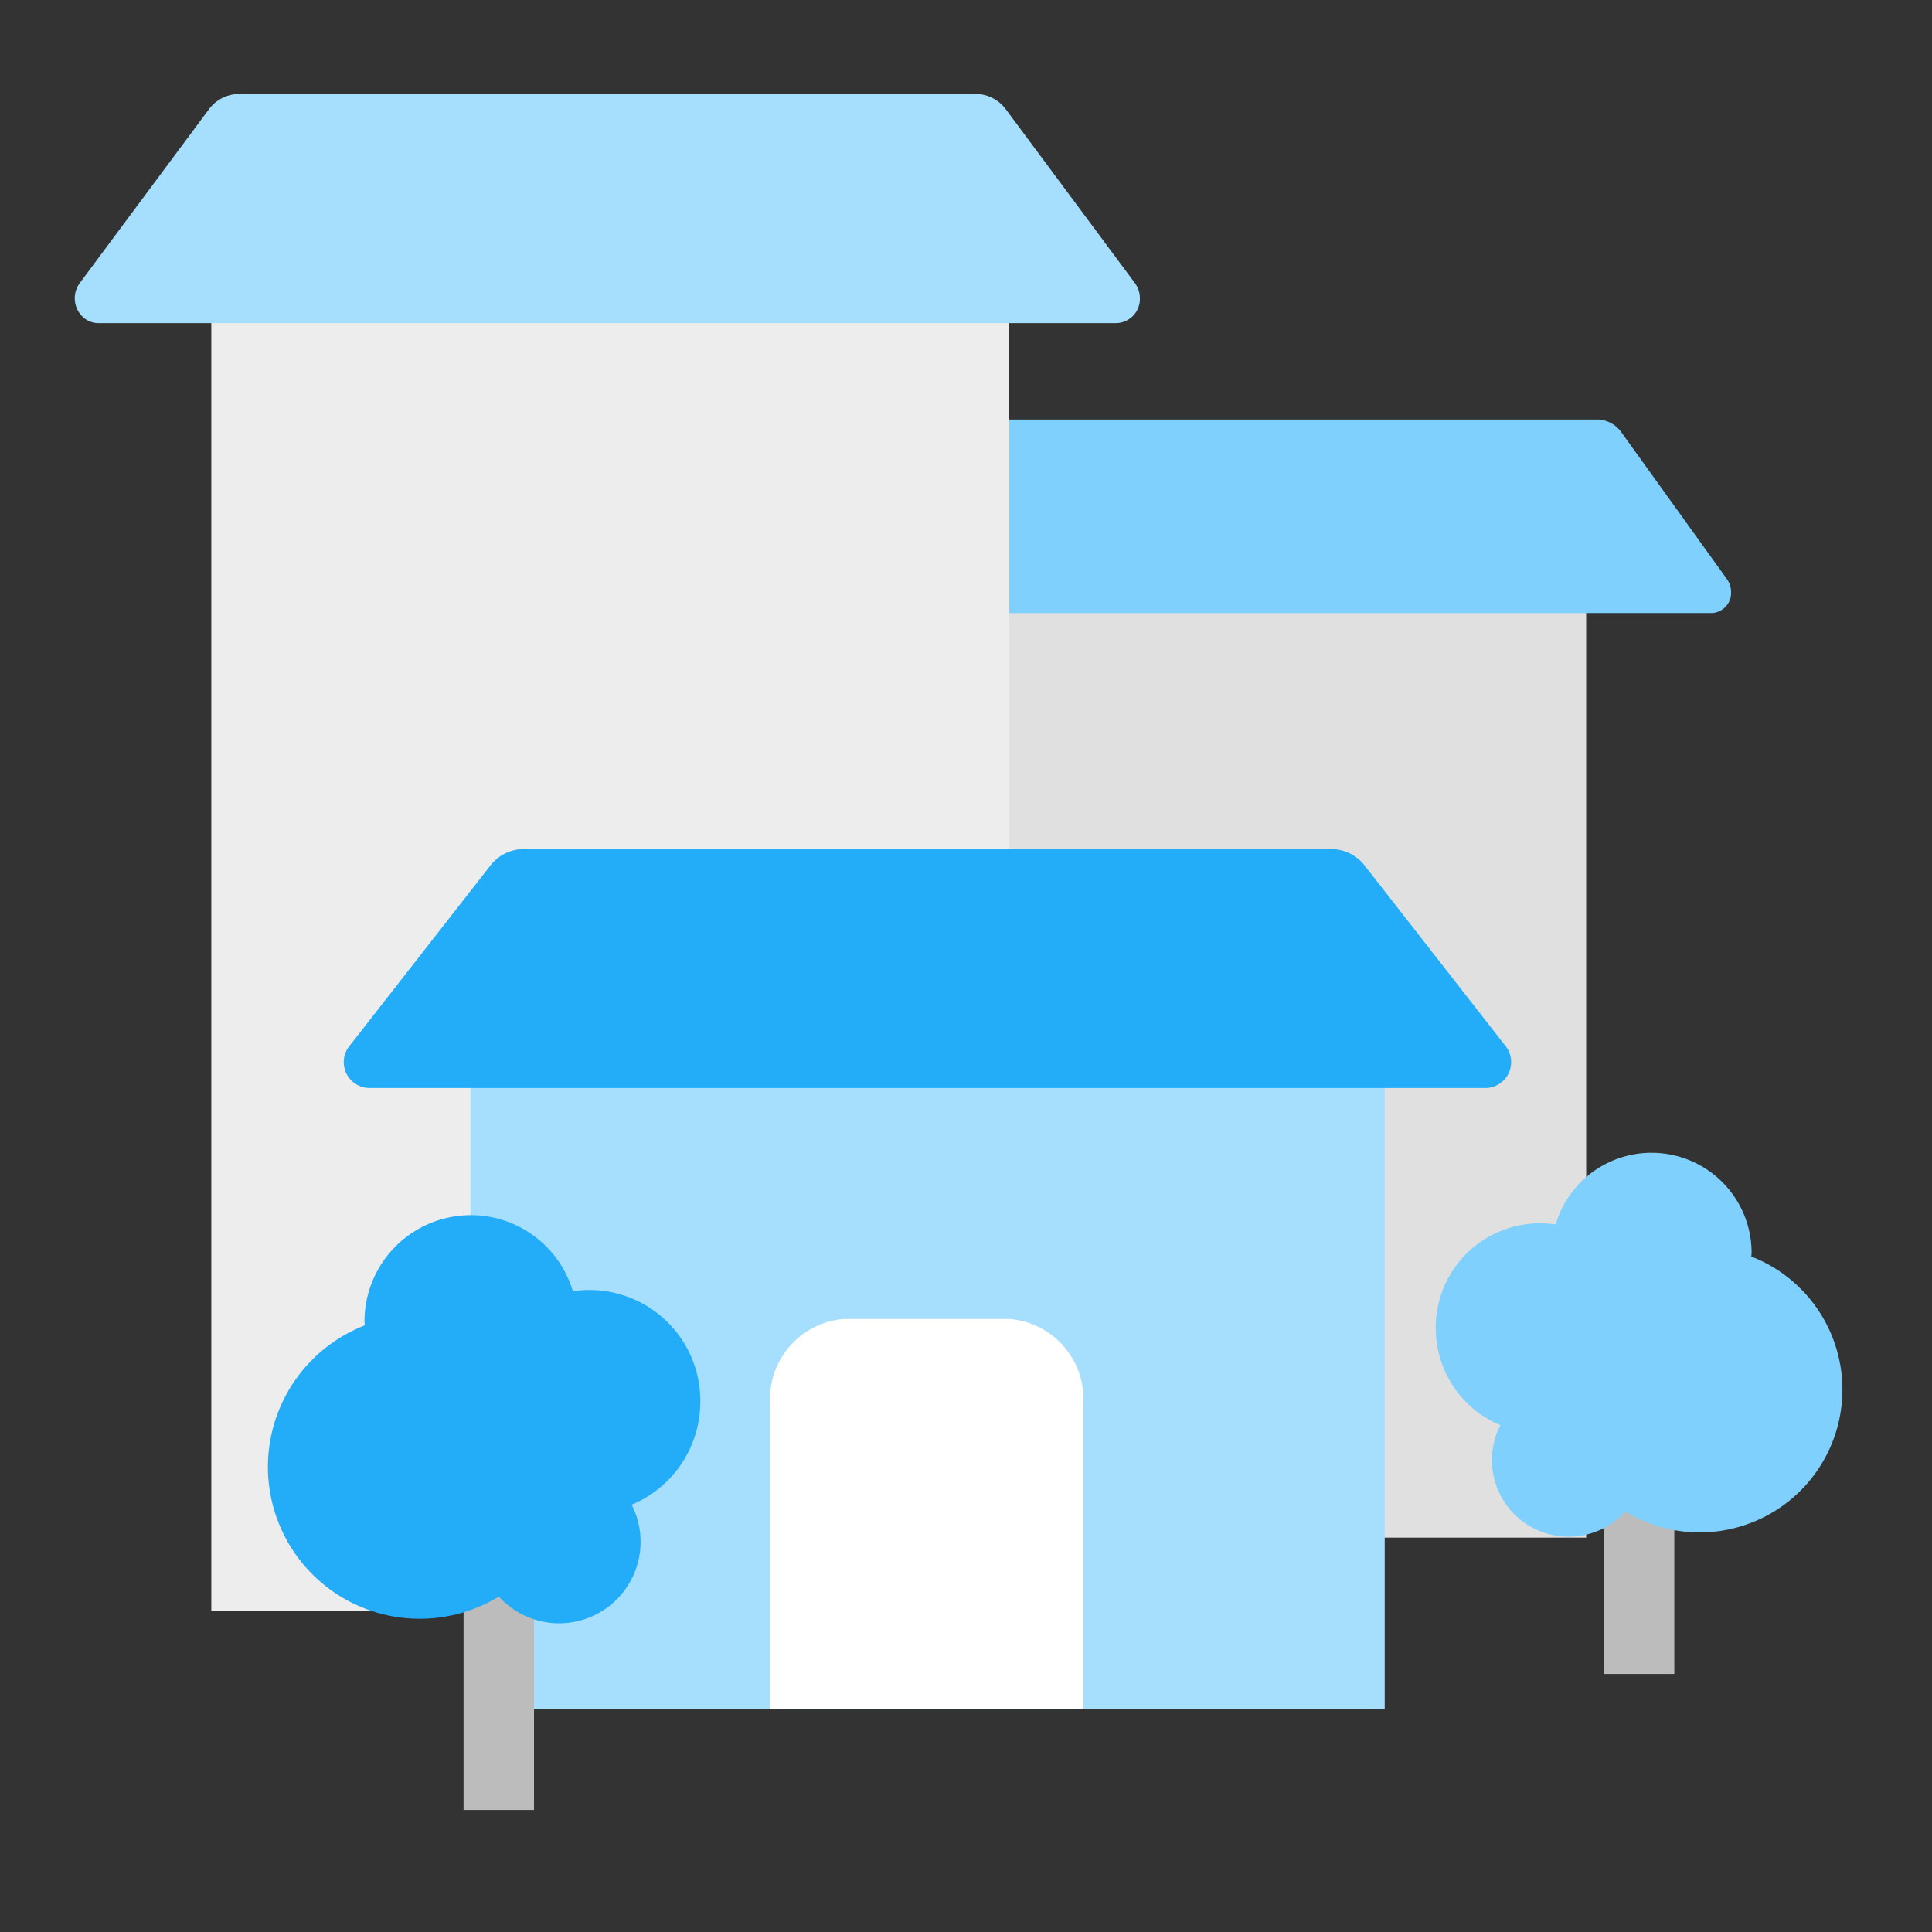 <svg xmlns="http://www.w3.org/2000/svg" xmlns:xlink="http://www.w3.org/1999/xlink" width="32" height="32" viewBox="0 0 32 32">
  <rect x="0" y="0" width="32" height="32" fill="#333333" stroke="none"/>
  <defs>
    <clipPath id="clip-path">
      <rect id="Rectangle_3565" data-name="Rectangle 3565" width="32" height="32" fill="none"/>
    </clipPath>
  </defs>
  <g id="Group_6139" data-name="Group 6139" transform="translate(0 0)">
    <rect id="Rectangle_3560" data-name="Rectangle 3560" width="10.239" height="17.386" transform="translate(16.033 8.082)" fill="#e0e0e0"/>
    <g id="Group_5539" data-name="Group 5539" transform="translate(0 0)">
      <g id="Group_5538" data-name="Group 5538" transform="translate(0 0)" clip-path="url(#clip-path)">
        <path id="Path_11693" data-name="Path 11693" d="M851.528,21.555h-9.972a.5.5,0,0,0-.409.216L839.4,24.2a.368.368,0,0,0,.057.487.3.3,0,0,0,.195.073h13.779a.334.334,0,0,0,.319-.348.365.365,0,0,0-.067-.212l-1.747-2.43a.5.5,0,0,0-.408-.216" transform="translate(-825.078 -14.606)" fill="#80d0fd"/>
        <rect id="Rectangle_3561" data-name="Rectangle 3561" width="13.213" height="22.686" transform="translate(3.5 3.996)" fill="#ededed"/>
        <path id="Path_11694" data-name="Path 11694" d="M813.868,4.83h-12.2a.625.625,0,0,0-.5.256l-2.138,2.877a.425.425,0,0,0,.07.576.38.38,0,0,0,.239.086H816.2a.4.4,0,0,0,.39-.412.426.426,0,0,0-.082-.251l-2.137-2.877a.625.625,0,0,0-.5-.256" transform="translate(-797.71 -3.273)" fill="#a6defe"/>
        <rect id="Rectangle_3562" data-name="Rectangle 3562" width="15.144" height="10.704" transform="translate(7.791 17.602)" fill="#a6defe"/>
        <path id="Path_11695" data-name="Path 11695" d="M829.132,43.623H815.758a.7.7,0,0,0-.549.267l-2.343,3a.428.428,0,0,0,.338.691h18.48a.429.429,0,0,0,.338-.691l-2.342-3a.7.7,0,0,0-.548-.267" transform="translate(-807.082 -29.56)" fill="#23adf8"/>
        <path id="Path_11696" data-name="Path 11696" d="M835.9,67.767h2.732a1.332,1.332,0,0,1,1.228,1.416v5.045h-5.187V69.183a1.331,1.331,0,0,1,1.228-1.416" transform="translate(-821.917 -45.921)" fill="#fff"/>
        <rect id="Rectangle_3563" data-name="Rectangle 3563" width="1.167" height="3.766" transform="translate(7.678 26.213)" fill="#bcbcbc"/>
        <path id="Path_11697" data-name="Path 11697" d="M816.03,65.521a1.837,1.837,0,0,0-2.112-1.829,1.762,1.762,0,0,0-3.451.506c0,.02.005.038.006.059a2.515,2.515,0,1,0,2.219,4.492,1.349,1.349,0,0,0,2.2-1.521,1.848,1.848,0,0,0,1.137-1.707" transform="translate(-804.43 -42.305)" fill="#23adf8"/>
        <rect id="Rectangle_3564" data-name="Rectangle 3564" width="1.167" height="3.766" transform="translate(26.565 23.96)" fill="#bcbcbc"/>
        <path id="Path_11698" data-name="Path 11698" d="M868.877,62.137a1.727,1.727,0,0,1,1.986-1.72,1.657,1.657,0,0,1,3.246.476c0,.019-.005.036-.005.055a2.365,2.365,0,1,1-2.087,4.224,1.269,1.269,0,0,1-2.07-1.43,1.739,1.739,0,0,1-1.069-1.605" transform="translate(-845.097 -40.136)" fill="#80d0fd"/>
      </g>
    </g>
  </g>
</svg>
